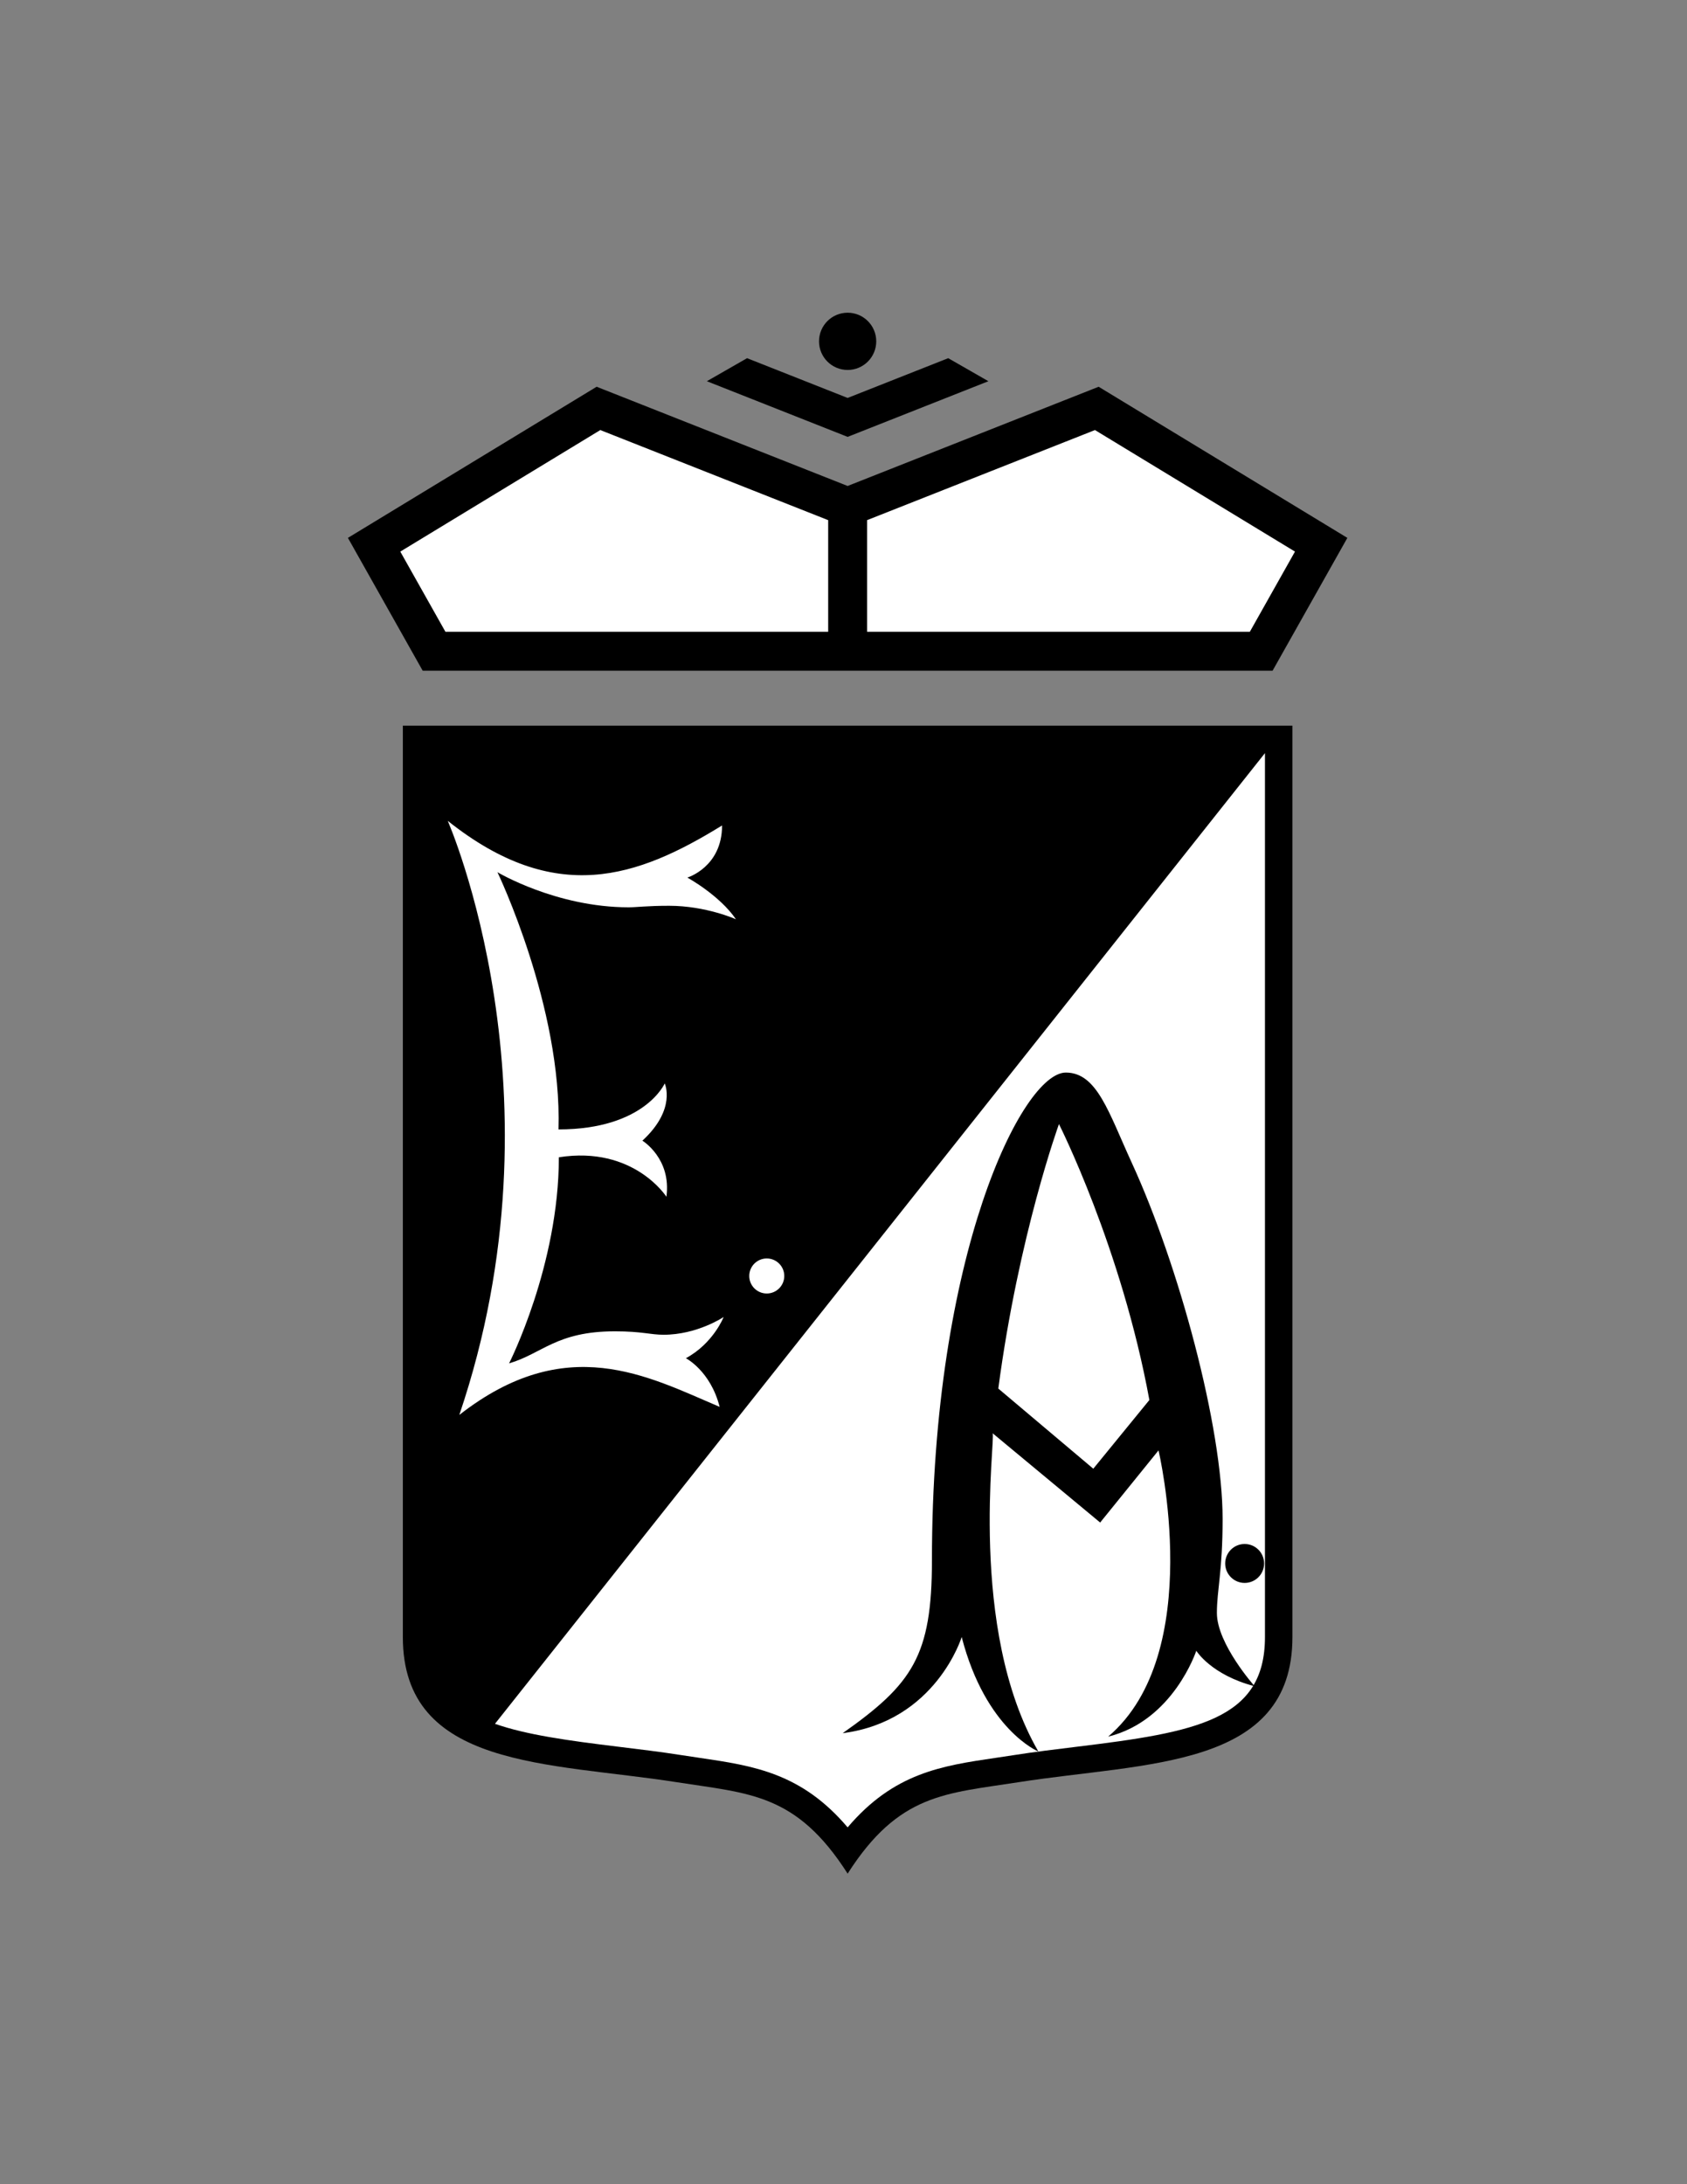 <?xml version="1.0" encoding="iso-8859-1"?>
<!-- Generator: Adobe Illustrator 24.0.1, SVG Export Plug-In . SVG Version: 6.00 Build 0)  -->
<svg version="1.1" id="Layer_1" xmlns="http://www.w3.org/2000/svg" xmlns:xlink="http://www.w3.org/1999/xlink" x="0px" y="0px"
	 viewBox="0 0 612 792" style="enable-background:new 0 0 612 792;" xml:space="preserve">
<rect x="0" y="0" width="612" height="792" fill="#808080" stroke="none"/>
<polygon points="398.559,140.237 307.5,176.216 216.441,140.237 126.214,195.038 153.337,243.196 461.663,243.196 488.786,195.038 
	"/>
<path style="fill:#FFFFFF;" d="M300.442,229.081c-66.733,0-131.514,0-138.855,0c-4.158-7.384-10.28-18.252-16.372-29.069
	c16.347-9.928,63.562-38.605,72.56-44.07c9.176,3.625,63.137,24.947,82.667,32.665V229.081z"/>
<path style="fill:#FFFFFF;" d="M453.413,229.081c-7.341,0-72.122,0-138.855,0v-40.475c11.493-4.542,72.492-28.645,82.667-32.665
	c8.999,5.465,56.213,34.142,72.56,44.07C463.691,210.829,457.571,221.697,453.413,229.081z"/>
<polygon points="307.5,158.412 358.567,138.232 343.987,129.879 307.5,144.296 271.013,129.879 256.432,138.232 "/>
<circle cx="307.5" cy="123.769" r="10.379"/>
<path d="M468.857,263.124H146.141v330.468c0,47.822,52.914,45.367,99.309,52.636c26.503,4.151,43.435,4.031,62.05,33.162
	c18.614-29.131,35.546-29.011,62.05-33.162c46.395-7.269,99.309-4.813,99.309-52.636h-0.001V263.124z"/>
<path style="fill:#FFFFFF;" d="M179.566,625.058c11.294,3.985,26.45,6.095,45.058,8.351c7.345,0.891,14.939,1.81,22.368,2.975
	l6.831,1.026c19.612,2.882,36.932,5.482,53.677,25.204c16.746-19.722,34.065-22.322,53.677-25.204l6.831-1.026
	c7.429-1.165,15.023-2.084,22.368-2.975c43.759-5.305,68.518-9.77,68.518-39.816c0,0,0-301.761,0-320.505L179.566,625.058z"/>
<path style="fill:#FFFFFF;" d="M284.514,462.677c0,3.507-2.844,6.353-6.352,6.353s-6.352-2.846-6.352-6.353
	c0-3.506,2.844-6.352,6.352-6.352S284.514,459.171,284.514,462.677z"/>
<path style="fill:#FFFFFF;" d="M228.065,328.996c2.906,0,6.562-0.555,14.668-0.555c13.407,0,24.254,4.891,24.254,4.891
	c-6.008-8.773-17.638-15.118-17.638-15.118s12.599-3.778,12.599-18.896c-30.655,18.896-60.47,29.395-99.522-1.68
	c0,0,43.672,99.103,4.199,215.422c38.813-30.318,68.218-14.06,94.444-2.918c-3.323-13.075-12.247-17.643-12.247-17.643
	c9.985-5.418,13.7-14.946,13.7-14.946s-9.549,6.435-21.796,6.435c-4.774,0-7.891-1.246-17.644-1.246
	c-21.227,0-26.363,8.096-38.402,11.625c0,0,18.059-35.496,18.059-74.729c27.193-4.265,39.025,14.323,39.025,14.323
	c1.868-13.908-8.718-20.343-8.718-20.343c12.455-11.474,8.095-20.758,8.095-20.758s-7.265,16.676-38.54,16.676
	c1.383-44.284-22.142-93.272-22.142-93.272S201.753,328.996,228.065,328.996z"/>
<path d="M458.582,566.916c0,3.898-3.159,7.058-7.058,7.058c-3.898,0-7.058-3.159-7.058-7.058c0-3.898,3.159-7.058,7.058-7.058
	C455.423,559.858,458.582,563.018,458.582,566.916z"/>
<path d="M441.457,584.871c0-8.303,2.075-15.225,2.075-34.043c0-33.597-16.032-92.391-32.945-129.177
	c-8.374-18.216-12.584-32.734-23.932-32.734c-15.775,0-48.573,66.01-48.573,176.858c0,34.649-7.058,44.837-32.382,62.688
	c33.835-4.359,43.176-34.873,43.176-34.873c8.719,33.685,27.816,41.516,27.816,41.516c-25.74-44.422-15.361-114.168-16.607-115.414
	l39.025,32.383l21.173-26.155c0,0,17.436,73.483-18.267,103.79c23.664-5.813,31.967-31.138,31.967-31.138s5.358,8.758,21.174,12.87
	C455.157,611.441,441.457,596.081,441.457,584.871z M396.619,532.562L362.161,503.5c7.394-55.757,22.004-95.901,22.004-95.901
	s22.653,44.75,32.797,100.053L396.619,532.562z"/>
</svg>
